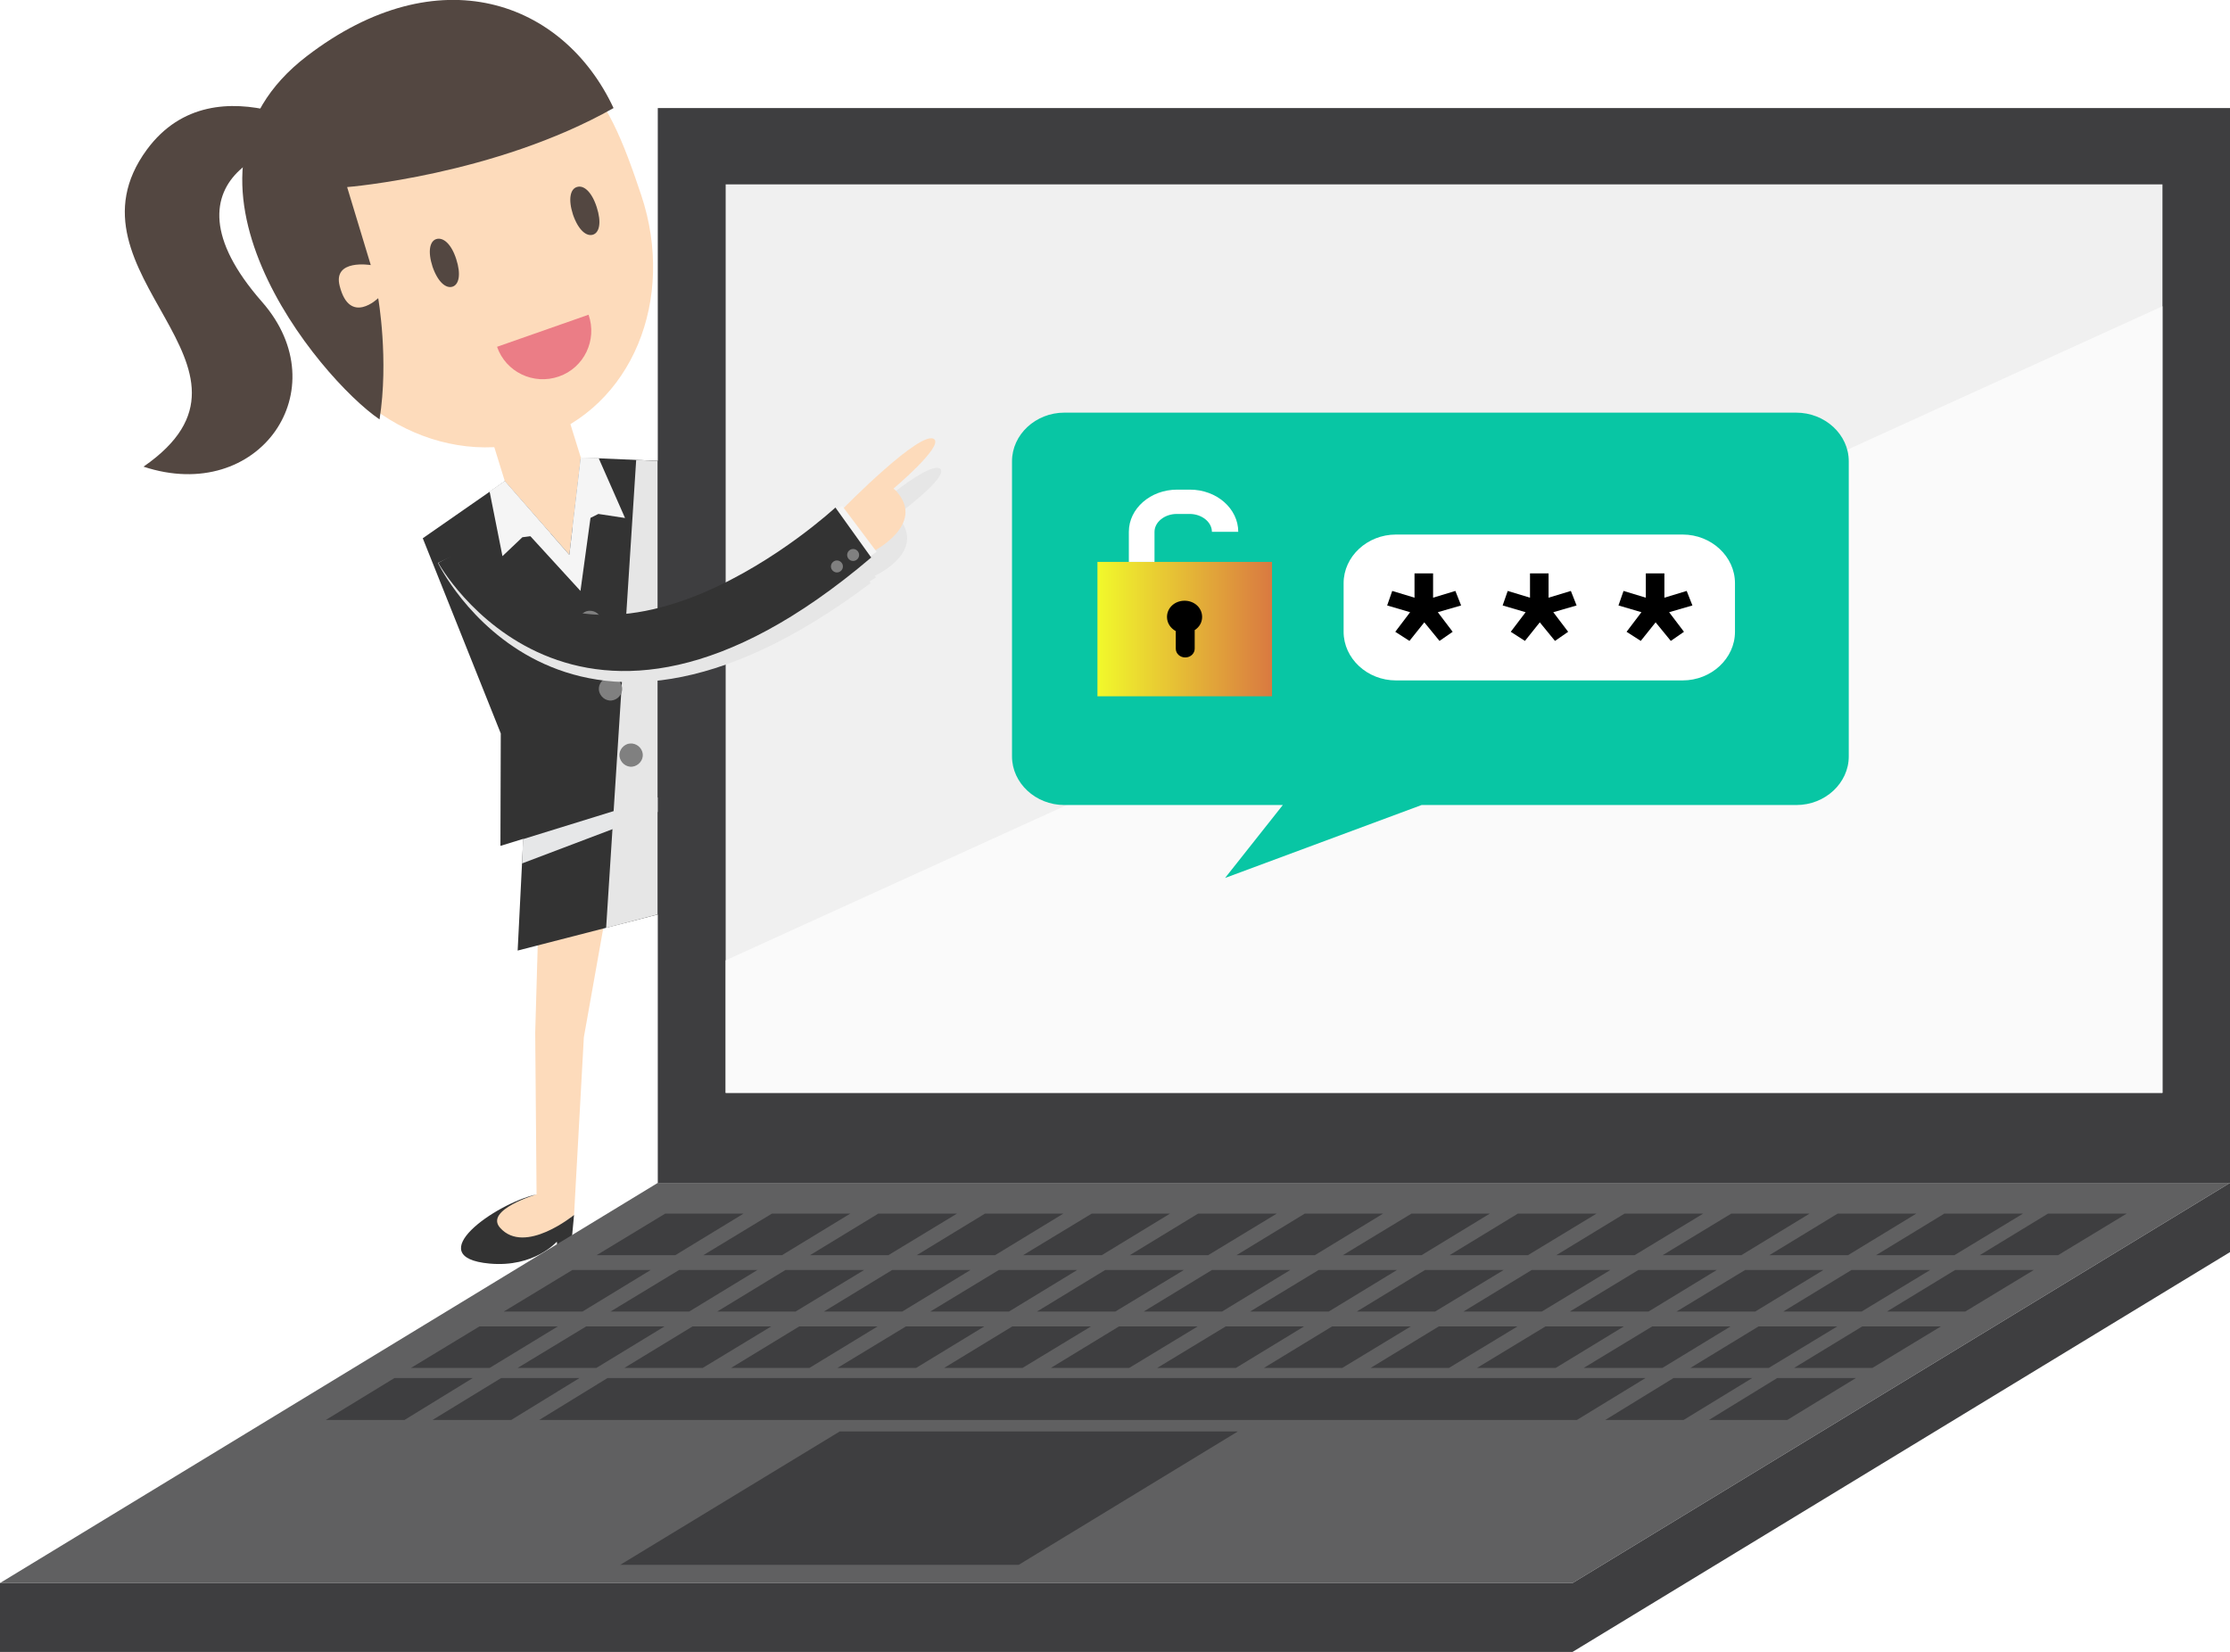 <?xml version="1.0" encoding="utf-8"?>
<!-- Generator: Adobe Illustrator 25.2.3, SVG Export Plug-In . SVG Version: 6.00 Build 0)  -->
<svg version="1.1" xmlns="http://www.w3.org/2000/svg" xmlns:xlink="http://www.w3.org/1999/xlink" x="0px" y="0px"
	 viewBox="0 0 660.4 489.2" style="enable-background:new 0 0 660.4 489.2;" xml:space="preserve">
<style type="text/css">
	.st0{fill:#FDDBBB;}
	.st1{fill:#333333;}
	.st2{fill:#534741;}
	.st3{fill:#EB7D86;}
	.st4{fill:#E6E7E8;}
	.st5{fill:#E6E6E6;}
	.st6{fill:#F5F5F5;}
	.st7{fill:#808080;}
	.st8{fill:#3E3E40;}
	.st9{fill:#606061;}
	.st10{fill:#F0F0F0;}
	.st11{fill:#FAFAFA;}
	.st12{fill:#08C6A4;}
	.st13{fill:url(#SVGID_1_);}
	.st14{fill:#FFFFFF;}
</style>
<g id="Layer_1">
	<g>
		<g>
			<path class="st0" d="M182.3,254.4l-9.4,52.8l-2.9,52.6c0,0-19,16.2-25.3,8.8c-7.3-8.4,14.2-14.9,14.2-14.9l-0.4-47.9l1.4-48.6
				L182.3,254.4z"/>
		</g>
		<g>
			<g>
				<path class="st1" d="M170,359.8l-1.5,16l-2.8-0.3l-0.8-7.8c0,0-6.6,7.7-19.9,6.5c-20.8-1.9,1.7-17.8,13.9-20.5
					c0,0-15.5,4.6-10.8,9.9C155.4,371.8,170,359.8,170,359.8z"/>
			</g>
		</g>
	</g>
	<g>
		<g>
			<g>
				<g>
					<g>
						<path class="st0" d="M189.9,57.8c10.3,30.8-2.7,62.9-30.5,72.2c-27.8,9.2-59.8-7.9-70-38.7C79.1,60.4,93.3,27.9,121,18.7
							C169.2,2.7,179.6,27,189.9,57.8z"/>
					</g>
					<g>
						<path class="st2" d="M102.8,55.4c0,0,43.7-3.5,78.9-23.4c-14.9-31.8-51.9-45.2-90.8-15.4c-46.3,35.4,3.6,95.4,21.5,107.6
							c2.8-17.7-0.4-35.9-0.4-35.9s-8.4,8.2-11.4-3.6c-2.1-8.1,9.2-6.2,9.2-6.2L102.8,55.4z"/>
					</g>
					<g>
						<path class="st2" d="M102.2,42.3c0,0-38.2-25.8-58.7,2c-27.1,36.9,41.6,64.4-1,93.9c34.2,11.3,57.9-22.8,35.1-48.8
							C44.4,51.6,85.1,38.7,102.2,42.3z"/>
					</g>
					<g>
						<path class="st2" d="M135.1,76.7c1.5,4.6,0.8,7.6-1.1,8.2c-1.9,0.6-4.3-1.3-5.9-5.9c-1.5-4.6-0.8-7.6,1.1-8.2
							C131.2,70.2,133.6,72.1,135.1,76.7z"/>
					</g>
					<g>
						<path class="st2" d="M176.7,61.3c1.5,4.6,0.8,7.6-1.1,8.2c-1.9,0.6-4.3-1.3-5.9-5.9c-1.5-4.6-0.8-7.6,1.1-8.2
							C172.8,54.7,175.2,56.7,176.7,61.3z"/>
					</g>
				</g>
			</g>
			<path class="st3" d="M147.2,102.7c2.6,7.5,10.8,11.4,18.3,8.8c7.5-2.6,11.4-10.8,8.8-18.3L147.2,102.7z"/>
		</g>
		<g>
			<polygon class="st1" points="242.3,258.6 153.3,281.5 155,247.6 225.6,225.7 			"/>
		</g>
		<g>
			<g>
				<g>
					<polygon class="st0" points="143,121.5 149.5,142.5 168.6,164.3 172,135.5 165.5,114.6 					"/>
				</g>
				<g>
					<polygon class="st1" points="149.5,142.5 125.2,159.4 148.3,217.2 148.2,250.5 231.4,224.8 213.5,197 199.9,136.7 172,135.5 
						168.6,164.3 					"/>
				</g>
				<polygon class="st4" points="154.9,248.5 154.6,255.7 226.9,228.3 226,226.5 				"/>
				<polygon class="st5" points="179.5,274.8 194.8,270.8 194.8,136.5 188.4,136.2 				"/>
				<g>
					<polygon class="st6" points="172,135.5 177.3,135.7 171.9,175 145,145.6 149.5,142.5 168.6,164.3 					"/>
				</g>
				<g>
					<polygon class="st6" points="149.5,142.5 145,145.6 148.8,164.7 154.7,159.1 163,158 					"/>
				</g>
				<g>
					<polygon class="st6" points="172,135.5 177.3,135.7 185.1,153.4 177.2,152.2 169.6,156 					"/>
				</g>
				<g>
					<path class="st7" d="M178,183.3c0.6,1.8-0.5,3.7-2.3,4.3c-1.8,0.6-3.7-0.5-4.3-2.3c-0.6-1.8,0.5-3.7,2.3-4.3
						C175.6,180.5,177.5,181.5,178,183.3z"/>
				</g>
				<g>
					<path class="st7" d="M184.1,203c0.6,1.8-0.5,3.7-2.3,4.3c-1.8,0.6-3.7-0.5-4.3-2.3c-0.6-1.8,0.5-3.7,2.3-4.3
						C181.6,200.1,183.5,201.1,184.1,203z"/>
				</g>
				<g>
					<path class="st7" d="M190.2,222.6c0.6,1.8-0.5,3.7-2.3,4.3c-1.8,0.6-3.7-0.5-4.3-2.3c-0.6-1.8,0.5-3.7,2.3-4.3
						C187.7,219.8,189.6,220.8,190.2,222.6z"/>
				</g>
			</g>
		</g>
	</g>
	<g>
		<rect x="194.8" y="32" class="st8" width="465.7" height="318.3"/>
		<g>
			<polygon class="st9" points="660.4,350.3 194.8,350.3 0,468.8 465.7,468.8 			"/>
			<polygon class="st8" points="200,371.7 176.7,371.7 197,359.4 220.2,359.4 			"/>
			<polygon class="st8" points="231.6,371.7 208.3,371.7 228.6,359.4 251.8,359.4 			"/>
			<polygon class="st8" points="263.1,371.7 239.9,371.7 260.1,359.4 283.4,359.4 			"/>
			<polygon class="st8" points="294.7,371.7 271.5,371.7 291.7,359.4 314.9,359.4 			"/>
			<polygon class="st8" points="326.3,371.7 303,371.7 323.3,359.4 346.5,359.4 			"/>
			<polygon class="st8" points="357.8,371.7 334.6,371.7 354.8,359.4 378.1,359.4 			"/>
			<polygon class="st8" points="389.4,371.7 366.2,371.7 386.4,359.4 409.6,359.4 			"/>
			<polygon class="st8" points="421,371.7 397.7,371.7 418,359.4 441.2,359.4 			"/>
			<polygon class="st8" points="452.5,371.7 429.3,371.7 449.5,359.4 472.8,359.4 			"/>
			<polygon class="st8" points="484.1,371.7 460.9,371.7 481.1,359.4 504.4,359.4 			"/>
			<polygon class="st8" points="515.7,371.7 492.4,371.7 512.7,359.4 535.9,359.4 			"/>
			<polygon class="st8" points="547.3,371.7 524,371.7 544.2,359.4 567.5,359.4 			"/>
			<polygon class="st8" points="578.8,371.7 555.6,371.7 575.8,359.4 599.1,359.4 			"/>
			<polygon class="st8" points="609.5,371.7 586.3,371.7 606.5,359.4 629.8,359.4 			"/>
			<polygon class="st8" points="172.5,388.4 149.2,388.4 169.5,376.1 192.7,376.1 			"/>
			<polygon class="st8" points="204.1,388.4 180.8,388.4 201.1,376.1 224.3,376.1 			"/>
			<polygon class="st8" points="235.6,388.4 212.4,388.4 232.6,376.1 255.9,376.1 			"/>
			<polygon class="st8" points="267.2,388.4 244,388.4 264.2,376.1 287.4,376.1 			"/>
			<polygon class="st8" points="298.8,388.4 275.5,388.4 295.8,376.1 319,376.1 			"/>
			<polygon class="st8" points="330.3,388.4 307.1,388.4 327.3,376.1 350.6,376.1 			"/>
			<polygon class="st8" points="361.9,388.4 338.7,388.4 358.9,376.1 382.1,376.1 			"/>
			<polygon class="st8" points="393.5,388.4 370.2,388.4 390.5,376.1 413.7,376.1 			"/>
			<polygon class="st8" points="425,388.4 401.8,388.4 422,376.1 445.3,376.1 			"/>
			<polygon class="st8" points="456.6,388.4 433.4,388.4 453.6,376.1 476.9,376.1 			"/>
			<polygon class="st8" points="488.2,388.4 464.9,388.4 485.2,376.1 508.4,376.1 			"/>
			<polygon class="st8" points="519.8,388.4 496.5,388.4 516.8,376.1 540,376.1 			"/>
			<polygon class="st8" points="551.3,388.4 528.1,388.4 548.3,376.1 571.6,376.1 			"/>
			<polygon class="st8" points="582,388.4 558.8,388.4 579,376.1 602.3,376.1 			"/>
			<polygon class="st8" points="145,405.1 121.7,405.1 142,392.8 165.2,392.8 			"/>
			<polygon class="st8" points="176.6,405.1 153.3,405.1 173.6,392.8 196.8,392.8 			"/>
			<polygon class="st8" points="208.1,405.1 184.9,405.1 205.1,392.8 228.4,392.8 			"/>
			<polygon class="st8" points="239.7,405.1 216.5,405.1 236.7,392.8 259.9,392.8 			"/>
			<polygon class="st8" points="271.3,405.1 248,405.1 268.3,392.8 291.5,392.8 			"/>
			<polygon class="st8" points="302.8,405.1 279.6,405.1 299.8,392.8 323.1,392.8 			"/>
			<polygon class="st8" points="334.4,405.1 311.2,405.1 331.4,392.8 354.7,392.8 			"/>
			<polygon class="st8" points="366,405.1 342.7,405.1 363,392.8 386.2,392.8 			"/>
			<polygon class="st8" points="397.5,405.1 374.3,405.1 394.5,392.8 417.8,392.8 			"/>
			<polygon class="st8" points="429.1,405.1 405.9,405.1 426.1,392.8 449.4,392.8 			"/>
			<polygon class="st8" points="460.7,405.1 437.4,405.1 457.7,392.8 480.9,392.8 			"/>
			<polygon class="st8" points="492.3,405.1 469,405.1 489.3,392.8 512.5,392.8 			"/>
			<polygon class="st8" points="523.8,405.1 500.6,405.1 520.8,392.8 544.1,392.8 			"/>
			<polygon class="st8" points="554.5,405.1 531.3,405.1 551.5,392.8 574.8,392.8 			"/>
			<polygon class="st8" points="119.8,420.5 96.5,420.5 116.8,408.1 140,408.1 			"/>
			<polygon class="st8" points="151.4,420.5 128.1,420.5 148.4,408.1 171.6,408.1 			"/>
			<polygon class="st8" points="467,420.5 159.7,420.5 179.9,408.1 487.3,408.1 			"/>
			<polygon class="st8" points="498.6,420.5 475.4,420.5 495.6,408.1 518.9,408.1 			"/>
			<polygon class="st8" points="529.3,420.5 506.1,420.5 526.3,408.1 549.6,408.1 			"/>
			<polygon class="st8" points="301.7,463.4 183.7,463.4 248.7,423.9 366.6,423.9 			"/>
		</g>
		<polygon class="st8" points="465.7,468.8 0,468.8 0,489.2 465.7,489.2 660.4,370.8 660.4,350.3 		"/>
	</g>
	<rect x="214.9" y="54.6" class="st10" width="425.5" height="269"/>
	<g>
		<path class="st5" d="M278.5,138.9c-3.3-3.2-24.9,16-27.9,18.6l-0.4-0.6l-1.7,1l-0.4-0.6c0,0-72.3,59.6-107.8,4.4l-10.6,5
			c0,0,36,75.3,128.1,6l-0.3-0.5l1.9-1.2l-0.3-0.5c1.7-0.8,14.3-7.2,7.6-16.5c-0.6-0.8-0.6-0.9-1.2-1.4
			C265.6,152.7,280.9,141.3,278.5,138.9z"/>
		<g>
			<g>
				<path class="st0" d="M259.1,163c0,0,14.5-7.6,6.8-17c-0.6-0.8-0.7-0.8-1.3-1.3c0,0,14.6-12.3,12.1-14.6
					c-3.7-3.3-27.1,20.6-27.1,20.6L259.1,163z"/>
			</g>
			<g>
				<g>
					<g>
						<polygon class="st6" points="246.3,152 249.4,149.8 259.6,163.4 256.4,165.7 						"/>
					</g>
					<g>
						<path class="st1" d="M129.8,166.7c0,0,40.4,73.1,128.2-1.6l-10.6-14.8c0,0-68.6,63.7-107.3,10.8L129.8,166.7z"/>
					</g>
					<g>
						<path class="st7" d="M249.1,169c0.7-0.7,0.7-1.8,0-2.5c-0.7-0.7-1.8-0.7-2.5,0c-0.7,0.7-0.7,1.8,0,2.5
							C247.3,169.7,248.4,169.7,249.1,169z"/>
					</g>
					<g>
						<path class="st7" d="M253.9,165.6c0.7-0.7,0.7-1.8,0-2.5c-0.7-0.7-1.8-0.7-2.5,0c-0.7,0.7-0.7,1.8,0,2.5
							C252.1,166.3,253.2,166.3,253.9,165.6z"/>
					</g>
				</g>
			</g>
		</g>
	</g>
	<g>
		<polygon class="st11" points="214.9,284.4 214.9,323.7 640.4,323.7 640.4,90.7 		"/>
	</g>
</g>
<g id="Layer_2">
	<g>
		<path class="st12" d="M531.9,122.2H315.2c-8.5,0-15.5,6.5-15.5,14.4V224c0,7.9,7,14.4,15.5,14.4h64.7L362.8,260l58.2-21.6h111
			c8.5,0,15.5-6.5,15.5-14.4v-87.4C547.5,128.7,540.5,122.2,531.9,122.2z"/>
		<g>
			<linearGradient id="SVGID_1_" gradientUnits="userSpaceOnUse" x1="324.981" y1="186.337" x2="376.72" y2="186.337">
				<stop  offset="0" style="stop-color:#F1F92B"/>
				<stop  offset="1" style="stop-color:#D97941"/>
			</linearGradient>
			<rect x="325" y="166.4" class="st13" width="51.7" height="39.8"/>
			<g>
				<path class="st14" d="M342.1,166.4h-7.8v-8.9c0-6.9,6.4-12.5,14.3-12.5h3.8c7.9,0,14.3,5.6,14.3,12.5h-7.8c0-2.9-3-5.3-6.6-5.3
					h-3.8c-3.6,0-6.6,2.4-6.6,5.3V166.4z"/>
			</g>
			<path d="M356,182.7c0-2.7-2.3-4.8-5.2-4.8c-2.9,0-5.2,2.1-5.2,4.8c0,1.8,1,3.3,2.6,4.2v5.2c0,1.5,1.3,2.6,2.8,2.6
				c1.6,0,2.8-1.2,2.8-2.6v-5.5C355.2,185.7,356,184.3,356,182.7z"/>
		</g>
		<path class="st14" d="M513.8,187.1c0,7.9-7,14.4-15.5,14.4h-84.9c-8.5,0-15.5-6.5-15.5-14.4v-14.4c0-7.9,7-14.4,15.5-14.4h84.9
			c8.5,0,15.5,6.5,15.5,14.4V187.1z"/>
		<g>
			<path d="M426.3,189.8l-4.5-5.5l-4.4,5.5l-4.2-2.7l4.4-5.8l-6.8-2l1.5-4.3l6.6,2v-7.2h5.5v7.2l6.6-2l1.7,4.3l-6.9,2l4.4,5.8
				L426.3,189.8z"/>
			<path d="M460.5,189.8l-4.5-5.5l-4.4,5.5l-4.2-2.7l4.4-5.8l-6.8-2l1.5-4.3l6.6,2v-7.2h5.5v7.2l6.6-2l1.7,4.3l-6.9,2l4.4,5.8
				L460.5,189.8z"/>
			<path d="M494.8,189.8l-4.5-5.5l-4.4,5.5l-4.2-2.7l4.4-5.8l-6.8-2l1.5-4.3l6.6,2v-7.2h5.5v7.2l6.6-2l1.7,4.3l-6.9,2l4.4,5.8
				L494.8,189.8z"/>
		</g>
	</g>
</g>
</svg>
